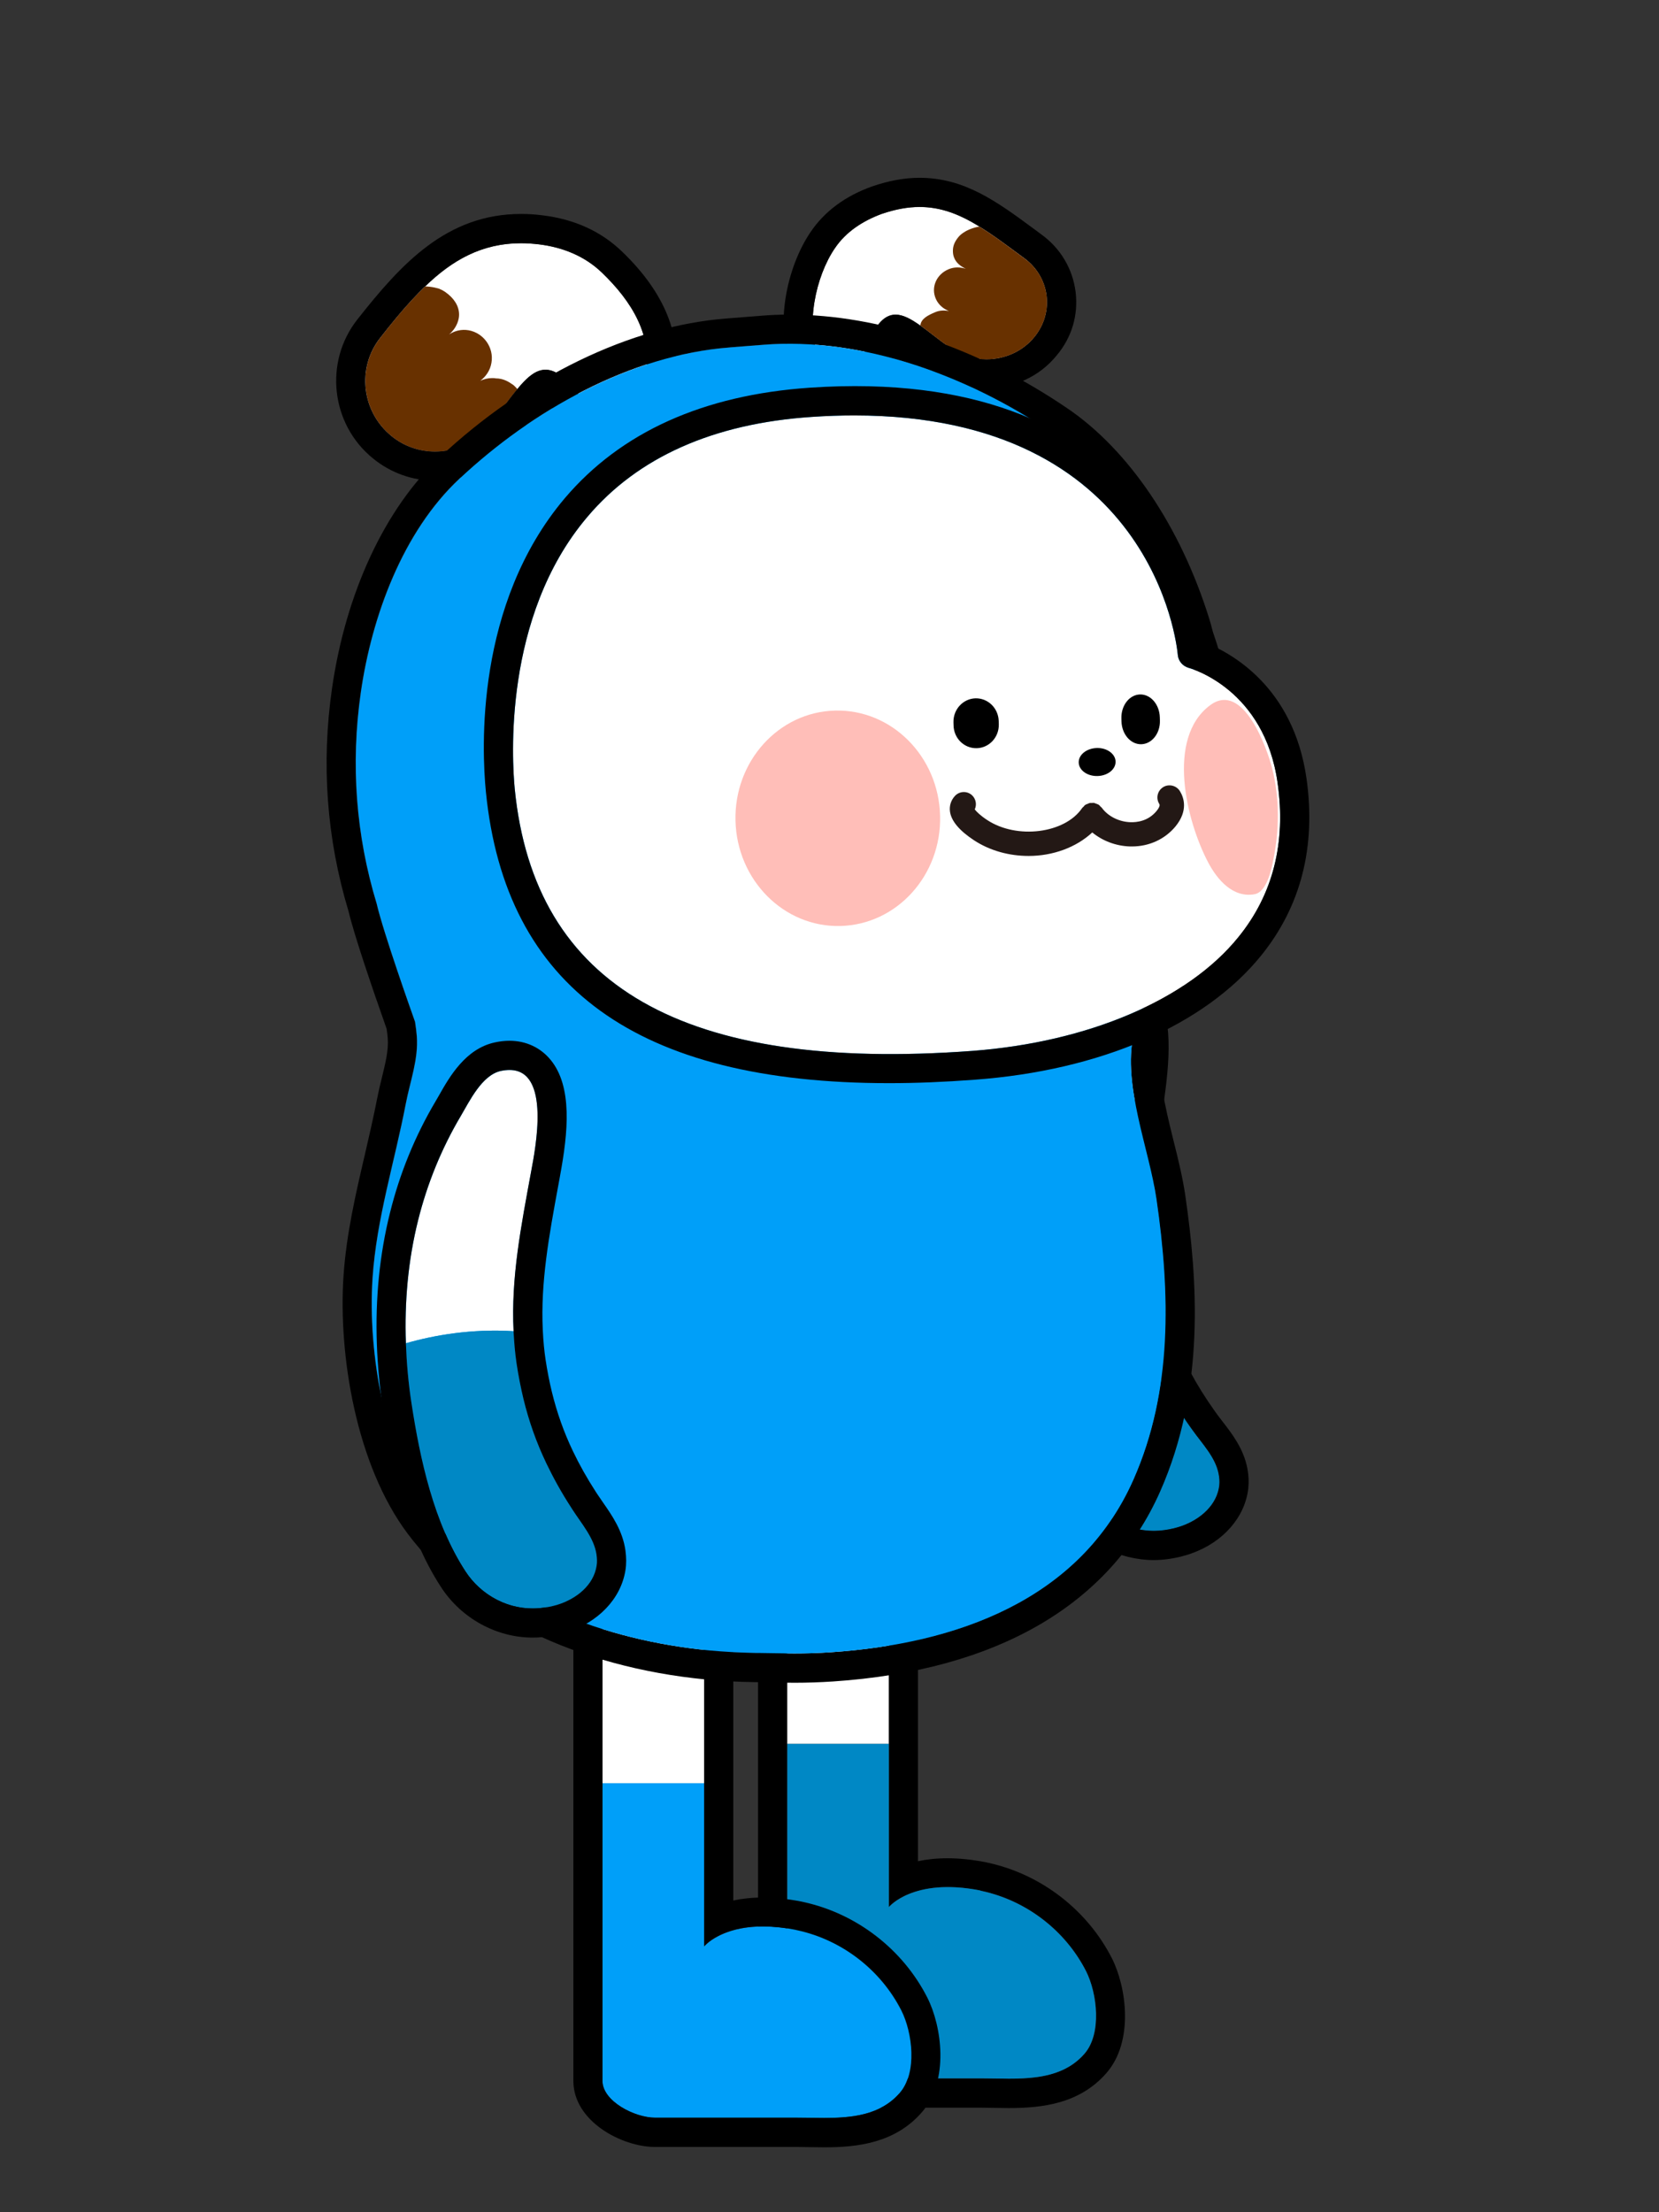 <?xml version="1.0" encoding="utf-8"?>
<!-- Generator: Adobe Illustrator 24.1.1, SVG Export Plug-In . SVG Version: 6.00 Build 0)  -->
<svg version="1.1" id="Layer_1" xmlns="http://www.w3.org/2000/svg" xmlns:xlink="http://www.w3.org/1999/xlink" x="0px" y="0px"
	 viewBox="0 0 180 240" style="enable-background:new 0 0 180 240;" xml:space="preserve">
<rect x="0" y="0" width="180" height="240" fill="#333333" stroke="none"/>
<g>
	<path d="M92.63,157c2.1,0,3.81,1.7,3.81,3.8v28.39v17.7c0,0,1.75-2.16,6.38-2.16c1.01,0,2.17,0.1,3.47,0.36
		c0.04,0.01,0.27,0.06,0.27,0.06c4.83,1.05,9.04,4.29,11.28,8.7c1.21,2.39,1.74,6.76-0.16,8.95c-2.1,2.41-5.21,2.71-8.22,2.71
		c-0.99,0-1.97-0.03-2.9-0.03H93.86h-2.75c-2.21,0-5.7-1.79-5.7-3.99v-32.3h0V160.8C85.41,158.7,90.53,157,92.63,157 M92.63,153.84
		c-2.2,0-10.38,1.74-10.38,6.97v28.39l0,32.3c0,4.37,5.25,7.16,8.86,7.16h2.75h12.69c0.44,0,0.89,0.01,1.35,0.02
		c0.51,0.01,1.02,0.02,1.54,0.02c3.61,0,7.68-0.45,10.6-3.79c3.02-3.46,2.17-9.37,0.6-12.46c-2.67-5.24-7.68-9.11-13.43-10.36
		l-0.26-0.06c-1.49-0.29-2.86-0.43-4.14-0.43c-1.21,0-2.28,0.12-3.21,0.32v-12.7V160.8C99.6,156.96,96.47,153.84,92.63,153.84
		L92.63,153.84z"/>
	<path style="fill:#FFFFFF;" d="M96.43,160.81v28.38H85.42v-28.38c0-2.11,5.11-3.82,7.22-3.82
		C94.72,156.99,96.43,158.7,96.43,160.81z"/>
	<path style="fill-rule:evenodd;clip-rule:evenodd;fill:#0088C5;" d="M117.65,222.82c-2.79,3.19-7.33,2.66-11.09,2.66H91.11
		c-2.21,0-5.69-1.79-5.69-3.98v-32.31h11.02v17.71c0,0,2.61-3.22,9.86-1.82c0.03,0.03,0.26,0.08,0.26,0.08
		c4.82,1.05,9.04,4.3,11.28,8.7C119.04,216.25,119.57,220.63,117.65,222.82z"/>
</g>
<g>
	<path style="fill:#FFFFFF;" d="M76.4,165.08v28.38H65.36v-28.38c0-2.11,5.14-3.82,7.22-3.82C74.69,161.26,76.4,162.97,76.4,165.08z
		"/>
	<path style="fill-rule:evenodd;clip-rule:evenodd;fill:#009FF9;" d="M97.62,227.06c-2.79,3.21-7.35,2.69-11.12,2.69H71.08
		c-2.21,0-5.72-1.79-5.72-4.01v-32.28H76.4v17.71c0,0,2.61-3.21,9.83-1.82c0.05,0.03,0.26,0.08,0.26,0.08
		c4.85,1.03,9.04,4.3,11.28,8.7C98.99,220.5,99.54,224.87,97.62,227.06z"/>
	<path d="M72.59,161.26c2.1,0,3.81,1.7,3.81,3.8v28.39v17.7c0,0,1.75-2.16,6.38-2.16c1.01,0,2.17,0.1,3.47,0.36
		c0.04,0.01,0.27,0.06,0.27,0.06c4.83,1.05,9.04,4.29,11.28,8.7c1.21,2.39,1.74,6.76-0.16,8.95c-2.1,2.41-5.2,2.71-8.21,2.71
		c-0.99,0-1.97-0.03-2.9-0.03H73.82h-2.75c-2.21,0-5.7-1.79-5.7-3.99v-32.3h0v-28.39C65.37,162.96,70.49,161.26,72.59,161.26
		 M72.59,158.1c-2.2,0-10.38,1.74-10.38,6.97v28.39l0,32.3c0,4.37,5.25,7.16,8.86,7.16h2.75h12.69c0.44,0,0.89,0.01,1.35,0.02
		c0.51,0.01,1.03,0.02,1.55,0.02c3.6,0,7.68-0.45,10.6-3.79c3.02-3.47,2.17-9.37,0.6-12.46c-2.66-5.24-7.68-9.11-13.43-10.36
		l-0.22-0.05c-1.53-0.3-2.9-0.44-4.18-0.44c-1.21,0-2.28,0.12-3.22,0.32v-12.7v-28.39C79.56,161.23,76.43,158.1,72.59,158.1
		L72.59,158.1z"/>
</g>
<g>
	<path style="fill:#FFFFFF;" d="M122.11,136.11c-0.56-5.8,0.28-11.39,1.09-17.37c0.36-2.65,1.83-12.25-3.79-10.77
		c-2.03,0.54-3.24,3.42-4.13,5.09c-1.93,3.64-3.29,7.52-4.08,11.49c-0.89,4.45-1.07,8.96-0.7,13.42
		C113.48,136.96,117.57,136.04,122.11,136.11z"/>
	<path style="fill:#0088C5;" d="M129.37,155.12c-0.04-0.06-0.09-0.12-0.13-0.18c-1.13-1.58-2.08-3.11-2.91-4.66
		c-1.18-2.21-2.1-4.45-2.81-6.89c-0.35-1.2-0.66-2.45-0.92-3.78c-0.24-1.18-0.38-2.34-0.49-3.5c-4.54-0.07-8.63,0.85-11.61,1.86
		c0.18,2.16,0.48,4.31,0.9,6.43c1.21,6.04,3.03,12.89,6.72,18.01c1.8,2.49,4.91,4.05,8.19,3.6c0.68-0.09,1.34-0.25,1.9-0.45
		c2.06-0.74,3.85-2.31,4.08-4.43c0.05-0.42,0.01-0.82-0.07-1.21C131.89,158.1,130.43,156.62,129.37,155.12z"/>
	<path d="M120.5,107.82c4.32,0,3.03,8.46,2.7,10.92c-0.81,5.99-1.65,11.57-1.09,17.37c0.11,1.16,0.26,2.32,0.49,3.5
		c0.26,1.32,0.57,2.57,0.92,3.78c0.71,2.44,1.63,4.68,2.81,6.89c0.83,1.55,1.78,3.08,2.91,4.66c0.04,0.06,0.09,0.12,0.13,0.18
		c1.06,1.5,2.52,2.98,2.86,4.79c0.07,0.39,0.11,0.79,0.07,1.21c-0.23,2.13-2.02,3.7-4.08,4.43c-0.57,0.2-1.22,0.36-1.9,0.45
		c-0.38,0.05-0.75,0.08-1.13,0.08c-2.85,0-5.48-1.47-7.06-3.68c-3.69-5.11-5.51-11.96-6.72-18.01c-0.43-2.12-0.72-4.27-0.9-6.43
		c-0.37-4.46-0.19-8.98,0.7-13.42c0.79-3.97,2.16-7.85,4.08-11.49c0.89-1.67,2.09-4.56,4.13-5.09
		C119.81,107.87,120.17,107.82,120.5,107.82 M120.5,104.66c-0.61,0-1.24,0.09-1.89,0.26c-3.15,0.83-4.74,3.96-5.79,6.03l-0.33,0.64
		c-2.05,3.87-3.52,8.02-4.39,12.35c-0.91,4.53-1.16,9.35-0.75,14.3c0.19,2.31,0.51,4.59,0.95,6.79c1.19,5.92,3.09,13.46,7.26,19.23
		c2.25,3.12,5.85,4.99,9.63,4.99c0.52,0,1.04-0.04,1.55-0.11c0.88-0.12,1.76-0.33,2.53-0.61c3.46-1.23,5.82-3.94,6.17-7.07
		c0.07-0.68,0.04-1.38-0.1-2.14c-0.4-2.13-1.66-3.77-2.68-5.08c-0.24-0.32-0.49-0.63-0.71-0.94l-0.14-0.2
		c-1.02-1.43-1.9-2.84-2.69-4.31c-1.08-2.01-1.91-4.06-2.56-6.28c-0.32-1.11-0.6-2.25-0.85-3.51c-0.19-0.93-0.33-1.94-0.45-3.19
		c-0.49-5.12,0.2-10.24,0.94-15.66l0.13-0.99l0.03-0.23c0.62-4.52,0.92-9.51-1.55-12.34C123.72,105.34,122.19,104.66,120.5,104.66
		L120.5,104.66z"/>
</g>
<g>
	<path style="fill:#FFFFFF;" d="M111.11,27.99c-4.16-3.06-7.27-5.53-11.33-5.53c-1.26,0-2.61,0.24-4.14,0.76
		c-2.06,0.76-3.87,1.95-5.06,3.72c-2.08,3.03-3.27,8.54-1.66,11.94c0.24,0.47,0.58,0.61,1.03,0.61c0.69,0,1.58-0.37,2.58-0.53
		c1.95-0.34,1.4-2.13,2.82-3.82c0.58-0.71,1.19-1,1.82-1c1.55,0,3.37,1.79,5.88,3.58c1.19,0.87,2.58,1.26,3.98,1.26
		c1.95,0,3.9-0.82,5.19-2.4C114.43,33.89,113.93,30.04,111.11,27.99z"/>
	<path d="M116.7,31.65c-0.32-2.48-1.63-4.72-3.72-6.22l-0.32-0.24l-0.5-0.37c-4.03-2.98-7.54-5.53-12.39-5.53
		c-1.66,0-3.37,0.32-5.19,0.95c-2.87,1.03-5.11,2.69-6.61,4.9c-2.64,3.85-4.06,10.54-1.9,15.07c0.71,1.53,2.16,2.42,3.87,2.42
		c0.79,0,1.55-0.18,2.21-0.37c0.29-0.08,0.58-0.16,0.92-0.21c2.98-0.5,3.79-2.79,4.19-3.87c0.11-0.26,0.18-0.45,0.26-0.63
		c0.53,0.34,1.26,0.92,1.84,1.37c0.16,0.11,0.32,0.24,0.47,0.34c0.42,0.34,0.9,0.69,1.37,1.03c1.66,1.21,3.69,1.84,5.8,1.84
		c3,0,5.8-1.29,7.64-3.56C116.3,36.61,117.01,34.16,116.7,31.65z M112.22,36.58c-1.29,1.58-3.24,2.4-5.19,2.4
		c-1.4,0-2.79-0.4-3.98-1.26c-1.21-0.87-2.27-1.74-3.19-2.4c-1-0.71-1.87-1.19-2.69-1.19c-0.63,0-1.24,0.29-1.82,1
		c-1.42,1.69-0.87,3.48-2.82,3.82c-1,0.16-1.9,0.53-2.58,0.53c-0.45,0-0.79-0.13-1.03-0.61c-1.61-3.4-0.42-8.91,1.66-11.94
		c1.19-1.77,3-2.95,5.06-3.72c1.53-0.53,2.87-0.76,4.14-0.76c2.35,0,4.37,0.82,6.46,2.11c1.53,0.92,3.11,2.13,4.88,3.43
		C113.93,30.04,114.43,33.89,112.22,36.58z"/>
	<path style="fill:#683100;" d="M112.22,36.58c-1.29,1.58-3.24,2.4-5.19,2.4c-1.4,0-2.79-0.4-3.98-1.26
		c-1.21-0.87-2.27-1.74-3.19-2.4c0.05-0.74,0.84-1.13,1.61-1.45c0.47-0.21,1-0.21,1.48-0.13c-0.61-0.24-1.13-0.69-1.4-1.29
		c-0.58-1.26,0.05-2.69,1.37-3.24c0.61-0.26,1.26-0.24,1.87-0.05c-0.55-0.26-1.05-0.63-1.27-1.21c-0.11-0.26-0.13-0.53-0.13-0.76
		c0-0.53,0.21-1,0.58-1.45c0,0,0.58-0.84,2.27-1.16c1.53,0.92,3.11,2.13,4.88,3.43C113.93,30.04,114.43,33.89,112.22,36.58z"/>
</g>
<g>
	<path style="fill:#FFFFFF;" d="M70.05,40.95c-0.29,1.58-2.87,2.98-4.8,3.11h-0.26c-2.03,0-1.98-1.61-3.98-3.19
		c-0.66-0.53-1.26-0.76-1.82-0.76c-1.98,0-3.56,2.87-6.09,6.03c-1.5,1.87-3.69,2.85-5.9,2.85c-1.66,0-3.35-0.55-4.74-1.69
		c-3.24-2.64-3.79-7.41-1.21-10.67c4.56-5.8,8.67-10.25,15.28-10.25c0.66,0,1.32,0.05,2,0.13c2.53,0.32,4.9,1.26,6.77,3.06
		C68.5,32.65,70.9,36.4,70.05,40.95z"/>
	<path style="fill:#683100;" d="M56.14,42.22c-0.92,1.08-1.87,2.48-3.03,3.93c-1.5,1.87-3.69,2.85-5.9,2.85
		c-1.66,0-3.35-0.55-4.74-1.69c-3.24-2.64-3.79-7.41-1.21-10.67c1.61-2.08,3.19-3.95,4.85-5.56h0.03c0.16,0,0.29,0,0.45,0.03
		c0.03,0,0.05,0,0.05,0c0.4,0.05,0.74,0.13,1,0.21c0.11,0.05,0.21,0.11,0.29,0.13c0.18,0.11,0.34,0.18,0.5,0.32
		c0.08,0.05,0.13,0.11,0.21,0.16c0.03,0,0.03,0.03,0.03,0.03c0.76,0.63,1.27,1.53,1.11,2.53c-0.13,0.74-0.53,1.34-1.05,1.79
		c0.61-0.4,1.34-0.58,2.11-0.45c1.63,0.29,2.77,1.87,2.48,3.53c-0.13,0.82-0.61,1.5-1.21,1.95c0.4-0.18,0.82-0.29,1.26-0.29h0.05
		c0.11,0,0.26,0,0.37,0.03c0.76,0,1.34,0.32,1.77,0.63c0.11,0.05,0.18,0.13,0.24,0.18C55.95,42.01,56.09,42.14,56.14,42.22z"/>
	<path d="M67.5,27.3c-2.27-2.19-5.14-3.5-8.56-3.93c-0.82-0.11-1.61-0.16-2.4-0.16c-8.09,0-13.02,5.43-17.76,11.44
		c-3.66,4.64-2.87,11.41,1.71,15.1c1.9,1.55,4.27,2.4,6.72,2.4c3.27,0,6.32-1.48,8.35-4.03c0.61-0.74,1.16-1.48,1.66-2.16
		c0.63-0.84,1.45-1.92,2-2.48c0.37,0.34,0.63,0.66,0.92,1.05c0.76,1,2.03,2.69,4.85,2.69c0.13,0,0.29,0,0.45-0.03
		c2.74-0.16,7.06-2.08,7.72-5.69C74.09,36.58,72.16,31.78,67.5,27.3z M70.05,40.95c-0.29,1.58-2.87,2.98-4.8,3.11h-0.26
		c-2.03,0-1.98-1.61-3.98-3.19c-0.66-0.53-1.26-0.76-1.82-0.76c-1.08,0-2.03,0.84-3.06,2.11c-0.92,1.08-1.87,2.48-3.03,3.93
		c-1.5,1.87-3.69,2.85-5.9,2.85c-1.66,0-3.35-0.55-4.74-1.69c-3.24-2.64-3.79-7.41-1.21-10.67c1.61-2.08,3.19-3.95,4.85-5.56h0.03
		c2.95-2.87,6.17-4.69,10.41-4.69c0.66,0,1.32,0.05,2,0.13c2.53,0.32,4.9,1.26,6.77,3.06C68.5,32.65,70.9,36.4,70.05,40.95z"/>
</g>
<g>
	<path d="M85.65,37.29c9.89,0,20.15,4.03,28.33,9.56c6.98,4.72,11.73,13.25,14.2,21.18c0.15,0.48,0.26,0.95,0.39,1.43
		c0.28,0.81,0.54,1.62,0.78,2.43c2.81,9.65,1.13,18.04-1.55,27.61c-0.58,2.08-4.76,12.23-4.82,12.72
		c-1.2,5.57,1.69,12.39,2.48,17.88c1.48,10.22,1.77,20.77-2.5,30.42c-5.82,13.15-19.36,17.82-32.81,18.73
		c-1.32,0.09-2.65,0.13-3.98,0.13c-0.29,0-0.58,0-0.87-0.01c-0.06,0-0.13,0-0.19-0.01l-3.29-0.05c-1.62-0.02-3.3-0.11-4.91-0.27
		c-11.06-1.06-23.24-5.36-30.15-14.55c-5-6.65-6.9-17.66-6.35-25.87c0.43-6.4,2.39-12.59,3.6-18.86c0.47-2.46,1.39-4.86,1.2-7.35
		c-0.04-0.52-0.12-1.04-0.19-1.56c-0.4-1.13-3.41-9.6-4.17-12.84c-2.24-7.38-2.84-15.11-1.71-22.93
		c1.19-8.23,4.53-17.39,10.69-23.15c7.91-7.41,18.55-13.41,29.3-14.24c0,0,0.08-0.01,0.2-0.02l3.45-0.27
		C83.75,37.33,84.7,37.29,85.65,37.29 M85.65,34.13c-1.05,0-2.09,0.04-3.11,0.13l-3.44,0.27l-0.26,0.02
		c-10.4,0.8-21.78,6.3-31.15,15.08c-5.91,5.54-10.16,14.65-11.66,25.01c-1.19,8.2-0.59,16.35,1.78,24.2
		c0.65,2.71,2.6,8.42,4.14,12.78c0.05,0.37,0.1,0.7,0.12,1.04c0.1,1.27-0.26,2.71-0.63,4.23c-0.19,0.76-0.37,1.52-0.52,2.29
		c-0.39,2.01-0.87,4.07-1.33,6.07c-0.99,4.24-2.01,8.63-2.32,13.18c-0.57,8.55,1.36,20.51,6.98,27.98
		c6.53,8.69,18.34,14.45,32.38,15.8c1.65,0.16,3.43,0.26,5.17,0.28l3.29,0.05l0.18,0.01l0.92,0.01c1.4,0,2.81-0.05,4.19-0.14
		c17.78-1.19,30.05-8.32,35.49-20.6c4.94-11.16,4.05-23.05,2.73-32.15c-0.28-1.9-0.77-3.92-1.26-5.86c-0.94-3.8-1.91-7.73-1.29-10.8
		c0.18-0.52,0.91-2.38,1.57-4.04c1.67-4.23,2.88-7.33,3.23-8.59c2.61-9.31,4.69-18.56,1.54-29.35c-0.24-0.82-0.51-1.65-0.79-2.47
		l-0.12-0.45c-0.09-0.33-0.17-0.66-0.28-0.99c-3.11-9.99-8.74-18.33-15.45-22.86C106.12,37.72,95.43,34.13,85.65,34.13L85.65,34.13z
		"/>
	<path style="fill:#009FF9;" d="M127.8,99.5c2.68-9.57,4.36-17.97,1.55-27.61c-0.23-0.8-0.5-1.62-0.78-2.43
		c-0.14-0.48-0.24-0.95-0.39-1.43c-2.47-7.93-7.22-16.46-14.2-21.18c-8.97-6.07-20.43-10.32-31.18-9.44l-3.45,0.27
		c-0.12,0.01-0.2,0.02-0.2,0.02c-10.75,0.83-21.4,6.83-29.3,14.24c-6.15,5.76-9.5,14.93-10.69,23.15
		c-1.13,7.82-0.53,15.55,1.71,22.93c0.76,3.24,3.77,11.71,4.17,12.84c0.08,0.52,0.15,1.04,0.19,1.56c0.19,2.5-0.73,4.9-1.2,7.35
		c-1.2,6.27-3.17,12.46-3.6,18.86c-0.55,8.2,1.35,19.22,6.35,25.87c6.91,9.19,19.09,13.49,30.15,14.55
		c1.61,0.15,3.29,0.24,4.91,0.27l3.29,0.05c0.06,0,0.13,0,0.19,0.01c1.62,0.02,3.24-0.02,4.85-0.13
		c13.45-0.9,26.99-5.58,32.81-18.73c4.27-9.65,3.98-20.2,2.5-30.42c-0.8-5.49-3.69-12.31-2.48-17.88
		C123.05,111.73,127.22,101.58,127.8,99.5z"/>
</g>
<path style="fill:#009FF8;" d="M82.8,37.41c0,0-0.08,0-0.2,0.01L82.8,37.41z"/>
<g>
	<path style="fill-rule:evenodd;clip-rule:evenodd;fill:#FFFFFF;" d="M134.38,101.65c-5.48,6.8-16.29,11.41-28.88,12.36
		c-31.31,2.32-47.51-6.98-49.65-28.41c-0.29-3.03-1.32-18.66,7.85-29.49c5.48-6.51,13.7-10.17,24.38-10.88
		c1.61-0.11,3.14-0.16,4.61-0.16c32.39,0,35,24.88,35.1,25.98c0.05,0.66,0.53,1.21,1.16,1.4c0.34,0.08,8.25,2.35,9.67,12.49
		C139.55,91.42,138.12,97.03,134.38,101.65z"/>
	<path d="M141.76,84.49c-1.42-10.07-8.3-13.7-10.96-14.76c-0.87-5.51-6.75-30.12-42.93-27.67c-11.57,0.79-20.5,4.82-26.59,11.99
		c-9.75,11.52-9.01,27.3-8.56,31.86c2.11,21.21,16.44,31.6,43.75,31.6c2.95,0,6.03-0.13,9.25-0.37c13.68-1,25.04-5.93,31.15-13.52
		C141.15,98.3,142.79,91.87,141.76,84.49z M55.85,85.6c-0.29-3.03-1.32-18.66,7.85-29.49c5.48-6.51,13.7-10.17,24.38-10.88
		c1.61-0.11,3.14-0.16,4.61-0.16c32.39,0,35,24.88,35.1,25.98c0.05,0.66,0.53,1.21,1.16,1.4c0.34,0.08,8.25,2.35,9.67,12.49
		c0.92,6.48-0.5,12.1-4.24,16.71c-5.48,6.8-16.29,11.41-28.88,12.36C74.19,116.32,57.98,107.02,55.85,85.6z"/>
	<path style="fill-rule:evenodd;clip-rule:evenodd;fill:#FFBEB8;" d="M102,88.5c0.16,6.46-4.69,11.81-10.82,11.96
		c-6.13,0.15-11.22-4.97-11.38-11.42c-0.16-6.45,4.69-11.81,10.81-11.95C96.74,76.94,101.84,82.05,102,88.5"/>
	<path style="fill-rule:evenodd;clip-rule:evenodd;fill:#FFBEB8;" d="M138.04,83.4c-0.55-2.19-3.15-9.54-6.73-6.9
		c-4.82,3.56-2.59,12.61-0.2,17.11c0.94,1.77,2.64,3.84,5.02,3.4c1.34-0.25,1.84-2.79,2.01-3.66
		C138.81,90.08,138.85,86.64,138.04,83.4z"/>
</g>
<g>
	<path style="fill-rule:evenodd;clip-rule:evenodd;" d="M121.04,82.62c0.02,0.84-0.85,1.54-1.96,1.57
		c-1.11,0.03-2.02-0.63-2.04-1.47c-0.02-0.84,0.86-1.54,1.97-1.57C120.11,81.12,121.02,81.79,121.04,82.62"/>
	<path style="fill-rule:evenodd;clip-rule:evenodd;" d="M123.83,80.74L123.83,80.74c-1.15,0.03-2.11-1.08-2.15-2.47l-0.01-0.35
		c-0.03-1.39,0.87-2.55,2.02-2.58c1.15-0.03,2.11,1.08,2.15,2.48l0.01,0.35C125.89,79.56,124.98,80.71,123.83,80.74"/>
	<path style="fill-rule:evenodd;clip-rule:evenodd;" d="M105.97,81.17L105.97,81.17c-1.36,0.03-2.48-1.07-2.51-2.47l-0.01-0.35
		c-0.03-1.39,1.04-2.55,2.39-2.59c1.36-0.03,2.48,1.07,2.52,2.47l0.01,0.35C108.4,79.98,107.33,81.14,105.97,81.17"/>
	<path style="fill:#231815;" d="M128.02,85.83c-0.38-0.62-1.2-0.81-1.81-0.44c-0.62,0.38-0.82,1.19-0.44,1.81
		c0.05,0.08,0.15,0.25-0.29,0.79c-0.91,1.1-2.13,1.23-2.82,1.21c-1.25-0.04-2.44-0.64-3.11-1.56c-0.04-0.06-0.1-0.09-0.15-0.14
		c-0.06-0.06-0.1-0.13-0.17-0.18c-0.01-0.01-0.03-0.01-0.04-0.02c-0.08-0.05-0.17-0.08-0.26-0.11c-0.07-0.02-0.14-0.06-0.21-0.08
		c-0.09-0.02-0.18,0-0.27,0c-0.08,0-0.15-0.01-0.23,0.01c-0.08,0.02-0.14,0.06-0.22,0.09c-0.09,0.04-0.18,0.06-0.26,0.12
		c-0.01,0.01-0.02,0.01-0.03,0.02c-0.06,0.05-0.1,0.11-0.15,0.17c-0.05,0.05-0.12,0.09-0.16,0.16c-1.88,2.75-7.07,3.4-10.28,1.29
		c-0.75-0.49-1.18-0.92-1.36-1.16c0.24-0.51,0.13-1.14-0.3-1.54c-0.54-0.49-1.37-0.45-1.86,0.09c-0.42,0.46-0.61,1.06-0.53,1.67
		c0.13,1.02,1.01,2.08,2.61,3.13c1.75,1.15,3.85,1.7,5.93,1.7c2.62,0,5.15-0.92,6.9-2.55c1.12,0.92,2.56,1.47,4.09,1.52
		c0.07,0,0.15,0,0.22,0c1.86,0,3.56-0.78,4.71-2.16C128.94,87.95,128.45,86.53,128.02,85.83z"/>
</g>
<g>
	<path style="fill:#FFFFFF;" d="M55.73,144.42c-0.29-5.82,0.81-11.36,1.9-17.3c0.48-2.63,2.4-12.15-3.28-10.93
		c-2.06,0.44-3.4,3.27-4.36,4.89c-2.1,3.55-3.64,7.36-4.62,11.28c-1.1,4.4-1.49,8.9-1.33,13.37
		C47.06,144.86,51.19,144.13,55.73,144.42z"/>
	<path style="fill:#0088C5;" d="M62.09,163.74c-0.04-0.06-0.08-0.12-0.12-0.19c-1.05-1.63-1.93-3.21-2.69-4.79
		c-1.08-2.26-1.89-4.54-2.49-7.01c-0.3-1.22-0.54-2.48-0.74-3.81c-0.18-1.19-0.27-2.36-0.33-3.52c-4.53-0.29-8.66,0.44-11.68,1.31
		c0.08,2.16,0.27,4.32,0.6,6.46c0.93,6.09,2.42,13.02,5.87,18.3c1.68,2.57,4.72,4.27,8.01,3.98c0.69-0.06,1.35-0.19,1.92-0.36
		c2.09-0.64,3.95-2.12,4.29-4.24c0.07-0.42,0.04-0.82-0.01-1.21C64.46,166.84,63.08,165.29,62.09,163.74z"/>
	<path d="M55.28,116.08c4.52,0,2.8,8.57,2.34,11.04c-1.09,5.94-2.19,11.48-1.9,17.3c0.06,1.16,0.15,2.33,0.33,3.52
		c0.2,1.33,0.45,2.6,0.74,3.81c0.6,2.47,1.41,4.75,2.49,7.01c0.76,1.58,1.63,3.16,2.69,4.79c0.04,0.06,0.08,0.12,0.12,0.19
		c0.99,1.55,2.37,3.1,2.63,4.92c0.05,0.39,0.08,0.79,0.01,1.21c-0.33,2.11-2.19,3.6-4.29,4.24c-0.57,0.17-1.24,0.3-1.92,0.36
		c-0.25,0.02-0.49,0.03-0.74,0.03c-3.01,0-5.72-1.63-7.27-4.01c-3.45-5.28-4.94-12.21-5.87-18.3c-0.33-2.14-0.52-4.3-0.6-6.46
		c-0.16-4.48,0.23-8.97,1.33-13.37c0.98-3.92,2.52-7.74,4.62-11.28c0.96-1.63,2.31-4.46,4.36-4.9
		C54.69,116.11,55,116.08,55.28,116.08 M55.28,112.91c-0.51,0-1.05,0.06-1.59,0.18c-3.18,0.68-4.92,3.73-6.06,5.75l-0.36,0.62
		c-2.23,3.76-3.9,7.84-4.96,12.13c-1.12,4.49-1.6,9.28-1.42,14.25c0.08,2.31,0.3,4.61,0.63,6.82c0.91,5.97,2.45,13.59,6.35,19.55
		c2.19,3.36,5.99,5.45,9.92,5.45c0.34,0,0.68-0.01,1.02-0.05c0.89-0.08,1.77-0.25,2.56-0.49c3.52-1.07,6-3.67,6.49-6.77
		c0.11-0.68,0.1-1.38,0-2.14c-0.3-2.15-1.48-3.84-2.43-5.2c-0.23-0.33-0.45-0.65-0.66-0.97l-0.13-0.2
		c-0.95-1.47-1.77-2.92-2.49-4.43c-0.98-2.05-1.72-4.15-2.27-6.39c-0.27-1.12-0.5-2.28-0.69-3.54c-0.14-0.93-0.24-1.95-0.3-3.2
		c-0.25-5.14,0.68-10.22,1.67-15.6l0.18-0.98l0.04-0.23c0.84-4.55,1.37-9.59-1.06-12.51C58.63,113.64,57.05,112.91,55.28,112.91
		L55.28,112.91z"/>
</g>
</svg>
